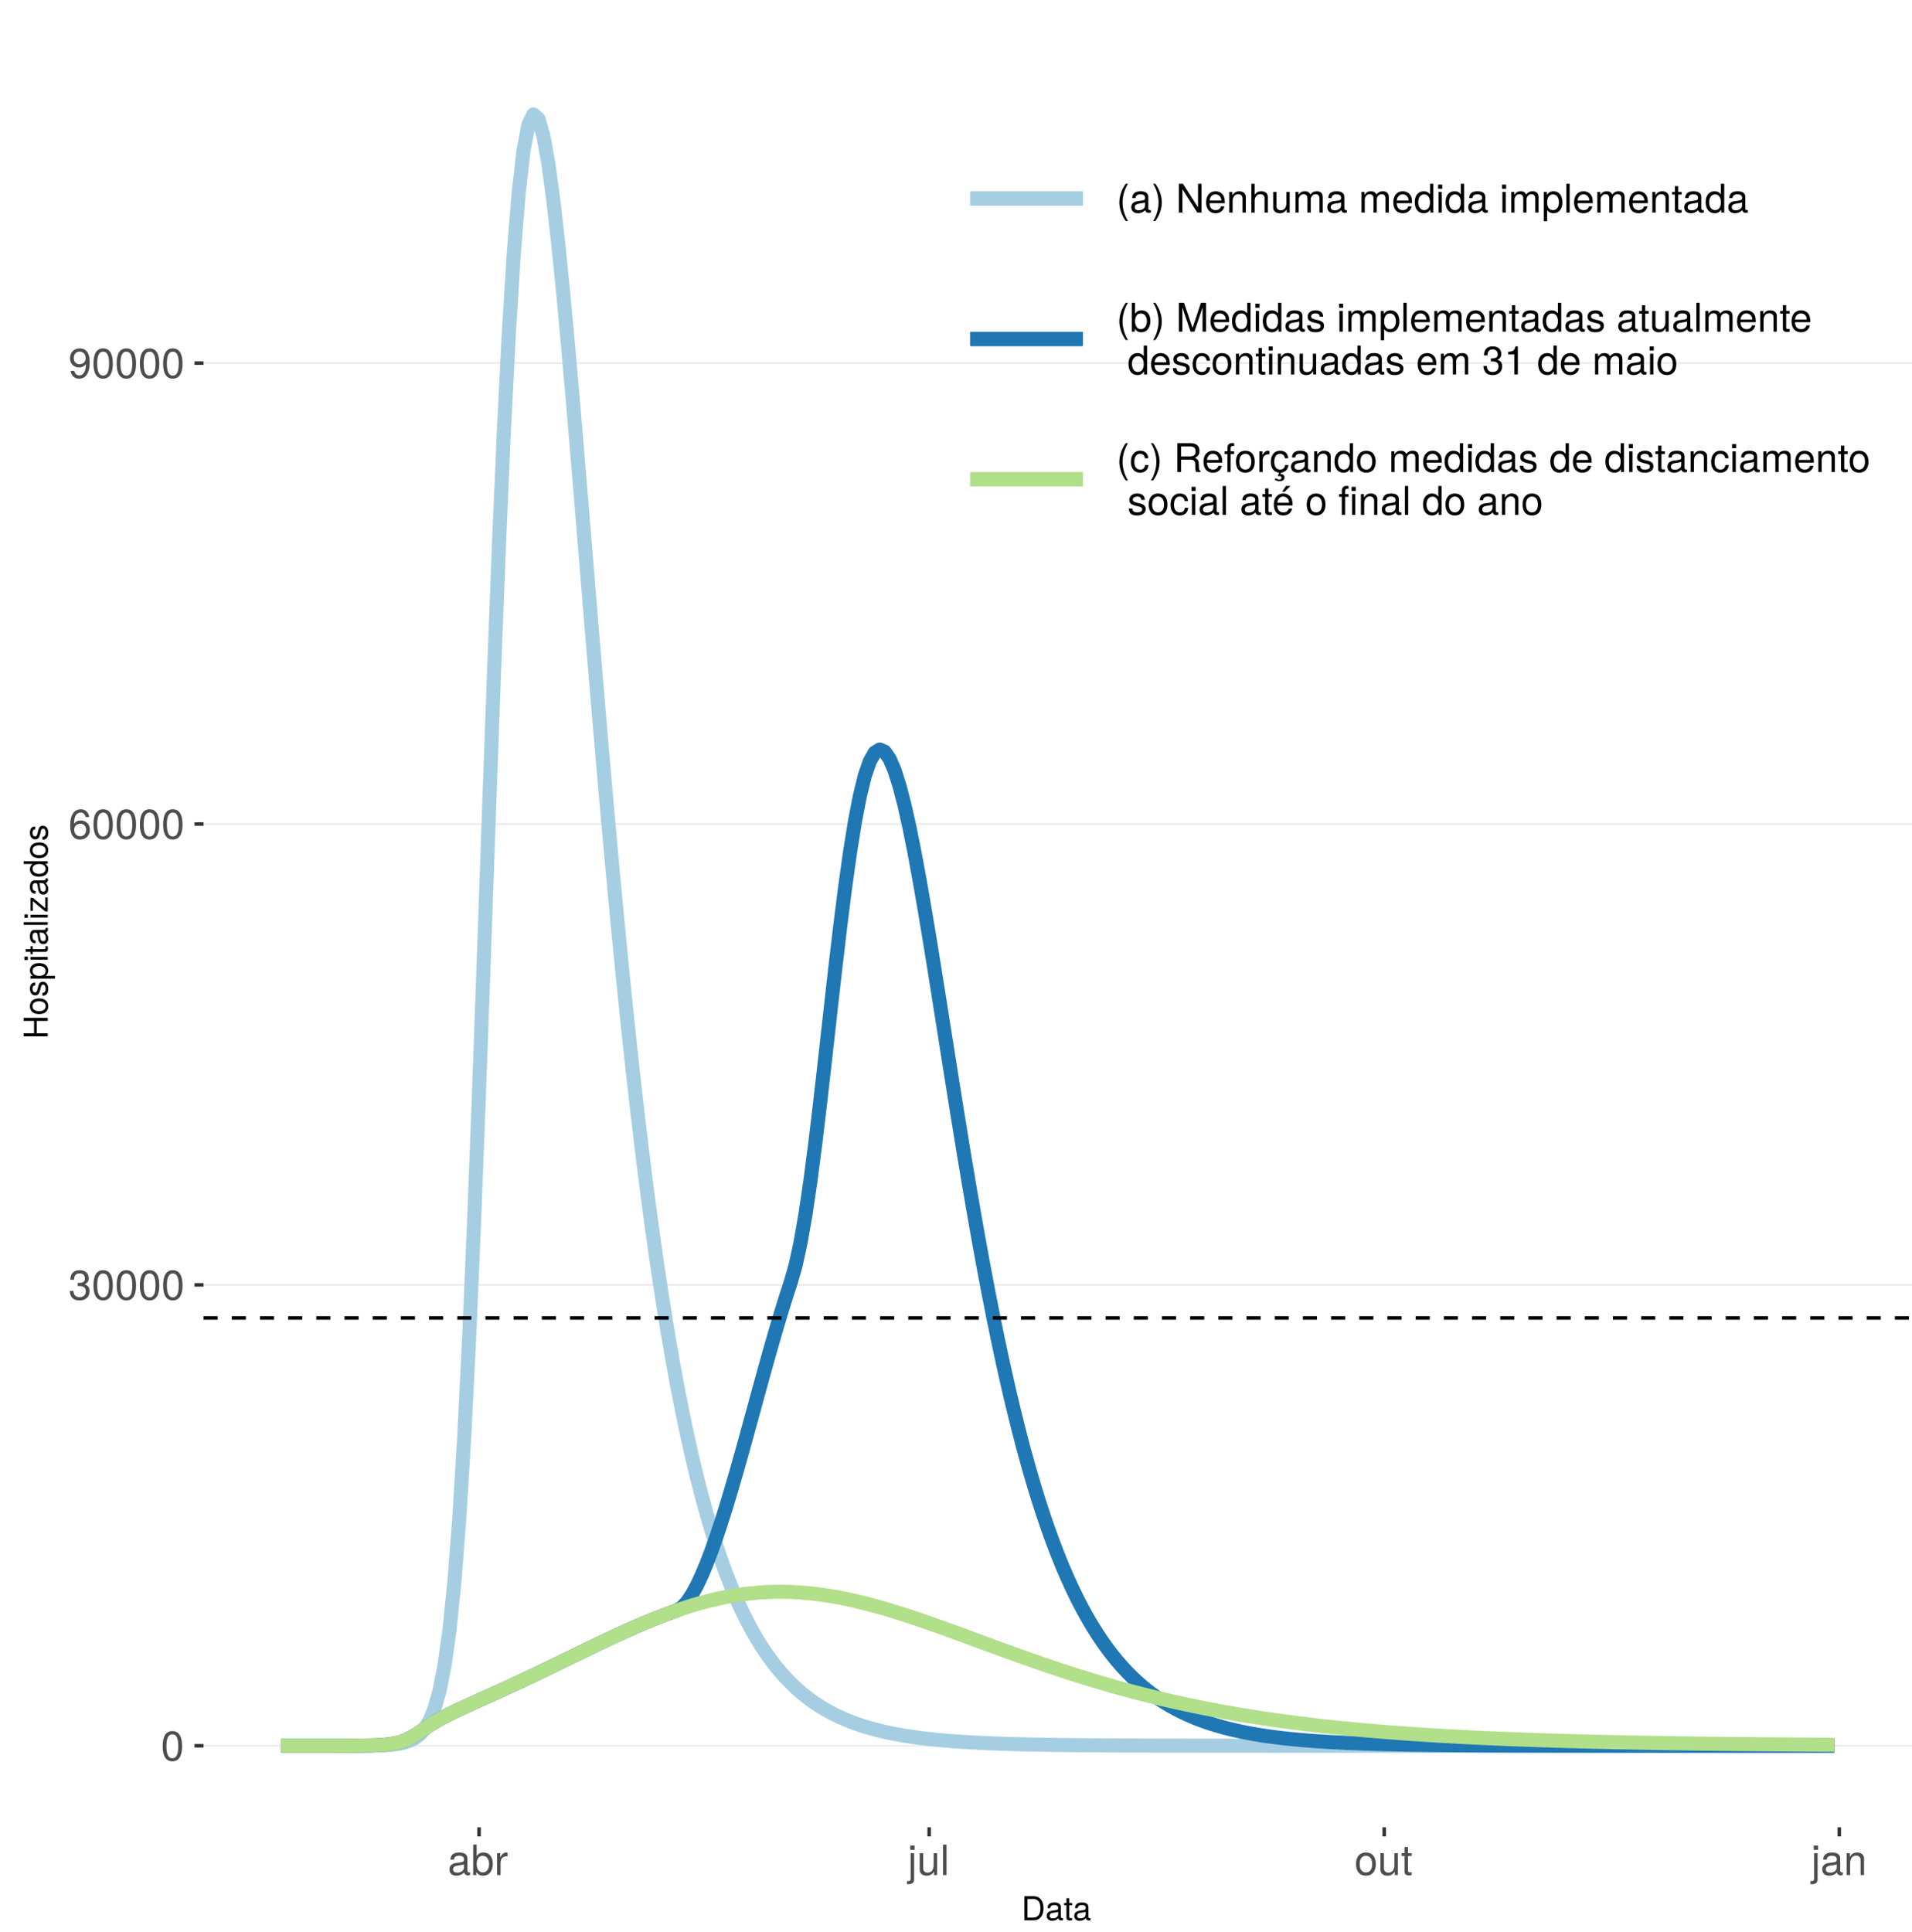 <?xml version="1.0" encoding="UTF-8"?>
<svg xmlns="http://www.w3.org/2000/svg" xmlns:xlink="http://www.w3.org/1999/xlink" width="579pt" height="585pt" viewBox="0 0 579 585" version="1.1">
<defs>
<g>
<symbol overflow="visible" id="glyph0-0">
<path style="stroke:none;" d=""/>
</symbol>
<symbol overflow="visible" id="glyph0-1">
<path style="stroke:none;" d="M 6.422 -4.312 C 6.422 -7.422 5.422 -8.969 3.484 -8.969 C 1.547 -8.969 0.547 -7.406 0.547 -4.391 C 0.547 -1.359 1.562 0.188 3.484 0.188 C 5.375 0.188 6.422 -1.359 6.422 -4.312 Z M 5.281 -4.422 C 5.281 -1.875 4.703 -0.734 3.453 -0.734 C 2.281 -0.734 1.688 -1.922 1.688 -4.375 C 1.688 -6.828 2.281 -7.984 3.484 -7.984 C 4.688 -7.984 5.281 -6.828 5.281 -4.422 Z M 5.281 -4.422 "/>
</symbol>
<symbol overflow="visible" id="glyph0-2">
<path style="stroke:none;" d="M 6.406 -2.609 C 6.406 -3.703 5.969 -4.328 4.891 -4.703 C 5.719 -5.031 6.141 -5.609 6.141 -6.5 C 6.141 -8.047 5.109 -8.969 3.406 -8.969 C 1.594 -8.969 0.625 -7.984 0.594 -6.078 L 1.703 -6.078 C 1.734 -7.406 2.281 -8 3.422 -8 C 4.406 -8 5 -7.422 5 -6.469 C 5 -5.5 4.578 -5.109 2.797 -5.109 L 2.797 -4.172 L 3.406 -4.172 C 4.625 -4.172 5.266 -3.594 5.266 -2.594 C 5.266 -1.469 4.562 -0.797 3.406 -0.797 C 2.188 -0.797 1.594 -1.406 1.516 -2.703 L 0.406 -2.703 C 0.547 -0.703 1.531 0.188 3.359 0.188 C 5.219 0.188 6.406 -0.906 6.406 -2.609 Z M 6.406 -2.609 "/>
</symbol>
<symbol overflow="visible" id="glyph0-3">
<path style="stroke:none;" d="M 6.5 -2.781 C 6.5 -4.453 5.359 -5.578 3.75 -5.578 C 2.859 -5.578 2.172 -5.234 1.688 -4.578 C 1.703 -6.766 2.406 -7.984 3.688 -7.984 C 4.469 -7.984 5.016 -7.5 5.188 -6.625 L 6.297 -6.625 C 6.094 -8.094 5.125 -8.969 3.766 -8.969 C 1.672 -8.969 0.547 -7.219 0.547 -4.094 C 0.547 -1.297 1.5 0.188 3.562 0.188 C 5.266 0.188 6.5 -1.031 6.5 -2.781 Z M 5.359 -2.703 C 5.359 -1.562 4.594 -0.797 3.562 -0.797 C 2.531 -0.797 1.75 -1.609 1.75 -2.766 C 1.75 -3.875 2.5 -4.594 3.609 -4.594 C 4.688 -4.594 5.359 -3.891 5.359 -2.703 Z M 5.359 -2.703 "/>
</symbol>
<symbol overflow="visible" id="glyph0-4">
<path style="stroke:none;" d="M 6.438 -4.703 C 6.438 -7.5 5.469 -8.969 3.422 -8.969 C 1.703 -8.969 0.484 -7.766 0.484 -6 C 0.484 -4.328 1.625 -3.203 3.234 -3.203 C 4.094 -3.203 4.703 -3.5 5.297 -4.203 C 5.281 -2.016 4.562 -0.797 3.297 -0.797 C 2.5 -0.797 1.969 -1.297 1.781 -2.156 L 0.672 -2.156 C 0.891 -0.688 1.844 0.188 3.219 0.188 C 5.312 0.188 6.438 -1.594 6.438 -4.703 Z M 5.234 -6.031 C 5.234 -4.922 4.453 -4.188 3.359 -4.188 C 2.297 -4.188 1.625 -4.891 1.625 -6.094 C 1.625 -7.234 2.375 -8 3.406 -8 C 4.438 -8 5.234 -7.188 5.234 -6.031 Z M 5.234 -6.031 "/>
</symbol>
<symbol overflow="visible" id="glyph0-5">
<path style="stroke:none;" d="M 6.766 -0.031 L 6.766 -0.828 C 6.656 -0.797 6.609 -0.797 6.547 -0.797 C 6.172 -0.797 5.969 -0.984 5.969 -1.312 L 5.969 -5.016 C 5.969 -6.188 5.109 -6.828 3.484 -6.828 C 1.875 -6.828 0.891 -6.203 0.828 -4.672 L 1.891 -4.672 C 1.969 -5.484 2.453 -5.844 3.438 -5.844 C 4.391 -5.844 4.922 -5.5 4.922 -4.859 L 4.922 -4.578 C 4.922 -4.141 4.656 -3.953 3.828 -3.844 C 2.328 -3.656 2.094 -3.609 1.703 -3.438 C 0.922 -3.125 0.531 -2.531 0.531 -1.719 C 0.531 -0.516 1.359 0.188 2.703 0.188 C 3.562 0.188 4.375 -0.172 4.969 -0.781 C 5.078 -0.281 5.531 0.094 6.047 0.094 C 6.266 0.094 6.422 0.062 6.766 -0.031 Z M 4.922 -2.297 C 4.922 -1.344 3.969 -0.734 2.938 -0.734 C 2.109 -0.734 1.625 -1.031 1.625 -1.75 C 1.625 -2.438 2.094 -2.75 3.234 -2.906 C 4.344 -3.062 4.562 -3.109 4.922 -3.281 Z M 4.922 -2.297 "/>
</symbol>
<symbol overflow="visible" id="glyph0-6">
<path style="stroke:none;" d="M 6.625 -3.391 C 6.625 -5.547 5.531 -6.828 3.781 -6.828 C 2.875 -6.828 2.234 -6.484 1.734 -5.734 L 1.734 -9.219 L 0.688 -9.219 L 0.688 0 L 1.625 0 L 1.625 -0.953 C 2.141 -0.172 2.812 0.188 3.734 0.188 C 5.484 0.188 6.625 -1.234 6.625 -3.391 Z M 5.516 -3.328 C 5.516 -1.828 4.734 -0.797 3.578 -0.797 C 2.469 -0.797 1.734 -1.812 1.734 -3.312 C 1.734 -4.875 2.469 -5.891 3.578 -5.828 C 4.766 -5.828 5.516 -4.812 5.516 -3.328 Z M 5.516 -3.328 "/>
</symbol>
<symbol overflow="visible" id="glyph0-7">
<path style="stroke:none;" d="M 4.062 -5.703 L 4.062 -6.781 C 3.891 -6.812 3.797 -6.828 3.656 -6.828 C 2.969 -6.828 2.453 -6.422 1.844 -5.422 L 1.844 -6.625 L 0.891 -6.625 L 0.891 0 L 1.938 0 L 1.938 -3.438 C 1.938 -4.938 2.438 -5.688 4.062 -5.703 Z M 4.062 -5.703 "/>
</symbol>
<symbol overflow="visible" id="glyph0-8">
<path style="stroke:none;" d="M 1.938 1.375 L 1.938 -6.625 L 0.891 -6.625 L 0.891 0.969 C 0.891 1.594 0.672 1.875 0.031 1.828 L -0.234 1.828 L -0.234 2.719 C -0.094 2.75 -0.031 2.766 0.125 2.766 C 1.312 2.766 1.938 2.281 1.938 1.375 Z M 2.078 -7.625 L 2.078 -8.953 L 0.766 -8.953 L 0.766 -7.625 Z M 2.078 -7.625 "/>
</symbol>
<symbol overflow="visible" id="glyph0-9">
<path style="stroke:none;" d="M 6.094 0 L 6.094 -6.625 L 5.047 -6.625 L 5.047 -2.969 C 5.047 -1.625 4.344 -0.734 3.234 -0.734 C 2.406 -0.734 1.875 -1.234 1.875 -2.031 L 1.875 -6.625 L 0.828 -6.625 L 0.828 -1.625 C 0.828 -0.516 1.641 0.188 2.938 0.188 C 3.906 0.188 4.531 -0.156 5.156 -1.031 L 5.156 0 Z M 6.094 0 "/>
</symbol>
<symbol overflow="visible" id="glyph0-10">
<path style="stroke:none;" d="M 1.906 0 L 1.906 -9.219 L 0.859 -9.219 L 0.859 0 Z M 1.906 0 "/>
</symbol>
<symbol overflow="visible" id="glyph0-11">
<path style="stroke:none;" d="M 6.453 -3.266 C 6.453 -5.562 5.359 -6.828 3.438 -6.828 C 1.578 -6.828 0.453 -5.547 0.453 -3.312 C 0.453 -1.094 1.562 0.188 3.453 0.188 C 5.312 0.188 6.453 -1.094 6.453 -3.266 Z M 5.359 -3.281 C 5.359 -1.719 4.625 -0.781 3.453 -0.781 C 2.281 -0.781 1.562 -1.703 1.562 -3.312 C 1.562 -4.906 2.281 -5.844 3.453 -5.844 C 4.641 -5.844 5.359 -4.922 5.359 -3.281 Z M 5.359 -3.281 "/>
</symbol>
<symbol overflow="visible" id="glyph0-12">
<path style="stroke:none;" d="M 3.219 0 L 3.219 -0.891 C 3.078 -0.844 2.906 -0.828 2.703 -0.828 C 2.25 -0.828 2.125 -0.969 2.125 -1.438 L 2.125 -5.766 L 3.219 -5.766 L 3.219 -6.625 L 2.125 -6.625 L 2.125 -8.453 L 1.078 -8.453 L 1.078 -6.625 L 0.172 -6.625 L 0.172 -5.766 L 1.078 -5.766 L 1.078 -0.969 C 1.078 -0.297 1.531 0.094 2.359 0.094 C 2.609 0.094 2.859 0.062 3.219 0 Z M 3.219 0 "/>
</symbol>
<symbol overflow="visible" id="glyph0-13">
<path style="stroke:none;" d="M 6.156 0 L 6.156 -5.016 C 6.156 -6.109 5.344 -6.828 4.062 -6.828 C 3.078 -6.828 2.438 -6.438 1.859 -5.516 L 1.859 -6.625 L 0.891 -6.625 L 0.891 0 L 1.938 0 L 1.938 -3.656 C 1.938 -5.016 2.672 -5.891 3.75 -5.891 C 4.578 -5.891 5.109 -5.391 5.109 -4.594 L 5.109 0 Z M 6.156 0 "/>
</symbol>
<symbol overflow="visible" id="glyph1-0">
<path style="stroke:none;" d=""/>
</symbol>
<symbol overflow="visible" id="glyph1-1">
<path style="stroke:none;" d="M 6.672 -3.656 C 6.672 -5.906 5.547 -7.297 3.703 -7.297 L 0.891 -7.297 L 0.891 0 L 3.703 0 C 5.547 0 6.672 -1.375 6.672 -3.656 Z M 5.734 -3.641 C 5.734 -1.797 4.984 -0.812 3.547 -0.812 L 1.812 -0.812 L 1.812 -6.469 L 3.547 -6.469 C 4.984 -6.469 5.734 -5.5 5.734 -3.641 Z M 5.734 -3.641 "/>
</symbol>
<symbol overflow="visible" id="glyph1-2">
<path style="stroke:none;" d="M 5.344 -0.016 L 5.344 -0.656 C 5.266 -0.625 5.219 -0.625 5.172 -0.625 C 4.875 -0.625 4.719 -0.781 4.719 -1.047 L 4.719 -3.953 C 4.719 -4.891 4.047 -5.391 2.75 -5.391 C 1.484 -5.391 0.703 -4.906 0.656 -3.688 L 1.484 -3.688 C 1.562 -4.328 1.938 -4.625 2.719 -4.625 C 3.469 -4.625 3.891 -4.344 3.891 -3.844 L 3.891 -3.625 C 3.891 -3.266 3.688 -3.125 3.016 -3.047 C 1.844 -2.891 1.656 -2.844 1.344 -2.719 C 0.734 -2.469 0.422 -2 0.422 -1.359 C 0.422 -0.406 1.078 0.156 2.141 0.156 C 2.812 0.156 3.453 -0.125 3.922 -0.625 C 4.016 -0.219 4.375 0.062 4.781 0.062 C 4.953 0.062 5.078 0.047 5.344 -0.016 Z M 3.891 -1.812 C 3.891 -1.062 3.125 -0.578 2.312 -0.578 C 1.672 -0.578 1.297 -0.812 1.297 -1.375 C 1.297 -1.938 1.656 -2.172 2.547 -2.297 C 3.438 -2.422 3.609 -2.453 3.891 -2.594 Z M 3.891 -1.812 "/>
</symbol>
<symbol overflow="visible" id="glyph1-3">
<path style="stroke:none;" d="M 2.547 0 L 2.547 -0.703 C 2.438 -0.672 2.297 -0.656 2.141 -0.656 C 1.781 -0.656 1.688 -0.766 1.688 -1.125 L 1.688 -4.562 L 2.547 -4.562 L 2.547 -5.234 L 1.688 -5.234 L 1.688 -6.688 L 0.844 -6.688 L 0.844 -5.234 L 0.141 -5.234 L 0.141 -4.562 L 0.844 -4.562 L 0.844 -0.766 C 0.844 -0.234 1.203 0.062 1.859 0.062 C 2.062 0.062 2.266 0.047 2.547 0 Z M 2.547 0 "/>
</symbol>
<symbol overflow="visible" id="glyph2-0">
<path style="stroke:none;" d=""/>
</symbol>
<symbol overflow="visible" id="glyph2-1">
<path style="stroke:none;" d="M 0 -6.438 L -7.297 -6.438 L -7.297 -5.516 L -4.141 -5.516 L -4.141 -1.766 L -7.297 -1.766 L -7.297 -0.828 L 0 -0.828 L 0 -1.766 L -3.312 -1.766 L -3.312 -5.516 L 0 -5.516 Z M 0 -6.438 "/>
</symbol>
<symbol overflow="visible" id="glyph2-2">
<path style="stroke:none;" d="M -2.578 -5.094 C -4.391 -5.094 -5.391 -4.234 -5.391 -2.719 C -5.391 -1.25 -4.375 -0.359 -2.625 -0.359 C -0.859 -0.359 0.156 -1.234 0.156 -2.734 C 0.156 -4.203 -0.859 -5.094 -2.578 -5.094 Z M -2.594 -4.234 C -1.359 -4.234 -0.625 -3.656 -0.625 -2.734 C -0.625 -1.797 -1.344 -1.234 -2.625 -1.234 C -3.875 -1.234 -4.625 -1.797 -4.625 -2.734 C -4.625 -3.672 -3.891 -4.234 -2.594 -4.234 Z M -2.594 -4.234 "/>
</symbol>
<symbol overflow="visible" id="glyph2-3">
<path style="stroke:none;" d="M -1.469 -4.594 C -2.25 -4.594 -2.641 -4.156 -2.891 -3.109 L -3.078 -2.312 C -3.234 -1.625 -3.453 -1.344 -3.828 -1.344 C -4.312 -1.344 -4.625 -1.766 -4.625 -2.453 C -4.625 -3.125 -4.328 -3.484 -3.781 -3.5 L -3.781 -4.375 C -4.812 -4.375 -5.391 -3.688 -5.391 -2.484 C -5.391 -1.266 -4.766 -0.469 -3.797 -0.469 C -2.969 -0.469 -2.578 -0.891 -2.281 -2.125 L -2.094 -2.906 C -1.953 -3.484 -1.781 -3.719 -1.406 -3.719 C -0.906 -3.719 -0.625 -3.234 -0.625 -2.5 C -0.625 -1.75 -0.797 -1.328 -1.594 -1.219 L -1.594 -0.344 C -0.391 -0.375 0.156 -1.062 0.156 -2.438 C 0.156 -3.75 -0.453 -4.594 -1.469 -4.594 Z M -1.469 -4.594 "/>
</symbol>
<symbol overflow="visible" id="glyph2-4">
<path style="stroke:none;" d="M -2.562 -5.234 C -4.328 -5.234 -5.391 -4.375 -5.391 -2.984 C -5.391 -2.266 -5.062 -1.703 -4.453 -1.312 L -5.234 -1.312 L -5.234 -0.547 L 2.188 -0.547 L 2.188 -1.375 L -0.625 -1.375 C -0.094 -1.812 0.156 -2.312 0.156 -2.984 C 0.156 -4.344 -0.906 -5.234 -2.562 -5.234 Z M -2.594 -4.359 C -1.406 -4.359 -0.625 -3.75 -0.625 -2.844 C -0.625 -1.953 -1.344 -1.375 -2.578 -1.375 C -3.812 -1.375 -4.609 -1.953 -4.609 -2.844 C -4.609 -3.766 -3.844 -4.359 -2.594 -4.359 Z M -2.594 -4.359 "/>
</symbol>
<symbol overflow="visible" id="glyph2-5">
<path style="stroke:none;" d="M 0 -1.531 L -5.234 -1.531 L -5.234 -0.703 L 0 -0.703 Z M -6.031 -1.641 L -7.062 -1.641 L -7.062 -0.594 L -6.031 -0.594 Z M -6.031 -1.641 "/>
</symbol>
<symbol overflow="visible" id="glyph2-6">
<path style="stroke:none;" d="M 0 -2.547 L -0.703 -2.547 C -0.672 -2.438 -0.656 -2.297 -0.656 -2.141 C -0.656 -1.781 -0.766 -1.688 -1.125 -1.688 L -4.562 -1.688 L -4.562 -2.547 L -5.234 -2.547 L -5.234 -1.688 L -6.688 -1.688 L -6.688 -0.844 L -5.234 -0.844 L -5.234 -0.141 L -4.562 -0.141 L -4.562 -0.844 L -0.766 -0.844 C -0.234 -0.844 0.062 -1.203 0.062 -1.859 C 0.062 -2.062 0.047 -2.266 0 -2.547 Z M 0 -2.547 "/>
</symbol>
<symbol overflow="visible" id="glyph2-7">
<path style="stroke:none;" d="M -0.016 -5.344 L -0.656 -5.344 C -0.625 -5.266 -0.625 -5.219 -0.625 -5.172 C -0.625 -4.875 -0.781 -4.719 -1.047 -4.719 L -3.953 -4.719 C -4.891 -4.719 -5.391 -4.047 -5.391 -2.75 C -5.391 -1.484 -4.906 -0.703 -3.688 -0.656 L -3.688 -1.484 C -4.328 -1.562 -4.625 -1.938 -4.625 -2.719 C -4.625 -3.469 -4.344 -3.891 -3.844 -3.891 L -3.625 -3.891 C -3.266 -3.891 -3.125 -3.688 -3.047 -3.016 C -2.891 -1.844 -2.844 -1.656 -2.719 -1.344 C -2.469 -0.734 -2 -0.422 -1.359 -0.422 C -0.406 -0.422 0.156 -1.078 0.156 -2.141 C 0.156 -2.812 -0.125 -3.453 -0.625 -3.922 C -0.219 -4.016 0.062 -4.375 0.062 -4.781 C 0.062 -4.953 0.047 -5.078 -0.016 -5.344 Z M -1.812 -3.891 C -1.062 -3.891 -0.578 -3.125 -0.578 -2.312 C -0.578 -1.672 -0.812 -1.297 -1.375 -1.297 C -1.938 -1.297 -2.172 -1.656 -2.297 -2.547 C -2.422 -3.438 -2.453 -3.609 -2.594 -3.891 Z M -1.812 -3.891 "/>
</symbol>
<symbol overflow="visible" id="glyph2-8">
<path style="stroke:none;" d="M 0 -1.516 L -7.297 -1.516 L -7.297 -0.688 L 0 -0.688 Z M 0 -1.516 "/>
</symbol>
<symbol overflow="visible" id="glyph2-9">
<path style="stroke:none;" d="M 0 -4.562 L -0.734 -4.562 L -0.734 -1.312 L -4.5 -4.438 L -5.234 -4.438 L -5.234 -0.516 L -4.516 -0.516 L -4.516 -3.438 L -0.75 -0.312 L 0 -0.312 Z M 0 -4.562 "/>
</symbol>
<symbol overflow="visible" id="glyph2-10">
<path style="stroke:none;" d="M 0 -4.953 L -7.297 -4.953 L -7.297 -4.125 L -4.578 -4.125 C -5.109 -3.766 -5.391 -3.203 -5.391 -2.516 C -5.391 -1.156 -4.344 -0.266 -2.672 -0.266 C -0.906 -0.266 0.156 -1.125 0.156 -2.547 C 0.156 -3.266 -0.125 -3.766 -0.766 -4.203 L 0 -4.203 Z M -2.594 -4.125 C -1.391 -4.125 -0.625 -3.547 -0.625 -2.656 C -0.625 -1.734 -1.406 -1.125 -2.625 -1.125 C -3.844 -1.125 -4.609 -1.734 -4.609 -2.656 C -4.609 -3.547 -3.812 -4.125 -2.594 -4.125 Z M -2.594 -4.125 "/>
</symbol>
<symbol overflow="visible" id="glyph3-0">
<path style="stroke:none;" d=""/>
</symbol>
<symbol overflow="visible" id="glyph3-1">
<path style="stroke:none;" d="M 3.484 2.547 C 2.438 0.828 1.844 -1.188 1.844 -3.109 C 1.844 -5.016 2.438 -7.047 3.484 -8.75 L 2.828 -8.75 C 1.625 -7.172 0.875 -4.984 0.875 -3.109 C 0.875 -1.219 1.625 0.969 2.828 2.547 Z M 3.484 2.547 "/>
</symbol>
<symbol overflow="visible" id="glyph3-2">
<path style="stroke:none;" d="M 6.422 -0.031 L 6.422 -0.781 C 6.312 -0.75 6.266 -0.75 6.203 -0.75 C 5.859 -0.75 5.656 -0.938 5.656 -1.25 L 5.656 -4.75 C 5.656 -5.875 4.844 -6.469 3.297 -6.469 C 1.781 -6.469 0.844 -5.875 0.781 -4.422 L 1.781 -4.422 C 1.875 -5.203 2.328 -5.547 3.266 -5.547 C 4.156 -5.547 4.672 -5.203 4.672 -4.609 L 4.672 -4.344 C 4.672 -3.922 4.422 -3.75 3.625 -3.641 C 2.203 -3.469 1.984 -3.422 1.609 -3.266 C 0.875 -2.969 0.5 -2.406 0.5 -1.625 C 0.5 -0.484 1.297 0.188 2.562 0.188 C 3.375 0.188 4.156 -0.156 4.703 -0.75 C 4.812 -0.266 5.25 0.078 5.734 0.078 C 5.938 0.078 6.094 0.062 6.422 -0.031 Z M 4.672 -2.172 C 4.672 -1.266 3.75 -0.703 2.781 -0.703 C 2 -0.703 1.547 -0.969 1.547 -1.656 C 1.547 -2.312 1.984 -2.609 3.062 -2.766 C 4.109 -2.906 4.328 -2.953 4.672 -3.109 Z M 4.672 -2.172 "/>
</symbol>
<symbol overflow="visible" id="glyph3-3">
<path style="stroke:none;" d="M 3.078 -3.094 C 3.078 -4.984 2.312 -7.172 1.109 -8.75 L 0.453 -8.75 C 1.516 -7.031 2.094 -5.016 2.094 -3.094 C 2.094 -1.188 1.516 0.844 0.453 2.547 L 1.109 2.547 C 2.312 0.969 3.078 -1.219 3.078 -3.094 Z M 3.078 -3.094 "/>
</symbol>
<symbol overflow="visible" id="glyph3-4">
<path style="stroke:none;" d=""/>
</symbol>
<symbol overflow="visible" id="glyph3-5">
<path style="stroke:none;" d="M 7.75 0 L 7.75 -8.75 L 6.703 -8.75 L 6.703 -1.594 L 2.125 -8.75 L 0.906 -8.75 L 0.906 0 L 1.969 0 L 1.969 -7.094 L 6.484 0 Z M 7.75 0 "/>
</symbol>
<symbol overflow="visible" id="glyph3-6">
<path style="stroke:none;" d="M 6.156 -2.859 C 6.156 -3.766 6.078 -4.344 5.906 -4.812 C 5.5 -5.844 4.531 -6.469 3.359 -6.469 C 1.609 -6.469 0.484 -5.172 0.484 -3.109 C 0.484 -1.047 1.578 0.188 3.344 0.188 C 4.781 0.188 5.766 -0.641 6.031 -1.906 L 5.016 -1.906 C 4.734 -1.078 4.172 -0.75 3.375 -0.75 C 2.328 -0.75 1.547 -1.422 1.531 -2.859 Z M 5.094 -3.75 C 5.094 -3.75 5.094 -3.703 5.078 -3.672 L 1.547 -3.672 C 1.625 -4.781 2.344 -5.547 3.344 -5.547 C 4.328 -5.547 5.094 -4.734 5.094 -3.75 Z M 5.094 -3.75 "/>
</symbol>
<symbol overflow="visible" id="glyph3-7">
<path style="stroke:none;" d="M 5.844 0 L 5.844 -4.75 C 5.844 -5.797 5.062 -6.469 3.859 -6.469 C 2.922 -6.469 2.312 -6.109 1.766 -5.234 L 1.766 -6.281 L 0.844 -6.281 L 0.844 0 L 1.844 0 L 1.844 -3.469 C 1.844 -4.75 2.531 -5.594 3.547 -5.594 C 4.344 -5.594 4.844 -5.109 4.844 -4.359 L 4.844 0 Z M 5.844 0 "/>
</symbol>
<symbol overflow="visible" id="glyph3-8">
<path style="stroke:none;" d="M 5.828 0 L 5.828 -4.75 C 5.828 -5.812 5.078 -6.469 3.859 -6.469 C 2.969 -6.469 2.422 -6.188 1.844 -5.422 L 1.844 -8.75 L 0.844 -8.75 L 0.844 0 L 1.844 0 L 1.844 -3.469 C 1.844 -4.75 2.516 -5.594 3.547 -5.594 C 4.25 -5.594 4.844 -5.188 4.844 -4.359 L 4.844 0 Z M 5.828 0 "/>
</symbol>
<symbol overflow="visible" id="glyph3-9">
<path style="stroke:none;" d="M 5.781 0 L 5.781 -6.281 L 4.781 -6.281 L 4.781 -2.812 C 4.781 -1.531 4.109 -0.703 3.078 -0.703 C 2.281 -0.703 1.781 -1.172 1.781 -1.938 L 1.781 -6.281 L 0.781 -6.281 L 0.781 -1.531 C 0.781 -0.484 1.562 0.188 2.781 0.188 C 3.703 0.188 4.297 -0.141 4.891 -0.969 L 4.891 0 Z M 5.781 0 "/>
</symbol>
<symbol overflow="visible" id="glyph3-10">
<path style="stroke:none;" d="M 9.125 0 L 9.125 -4.719 C 9.125 -5.844 8.5 -6.469 7.312 -6.469 C 6.484 -6.469 5.969 -6.219 5.391 -5.516 C 5.016 -6.188 4.516 -6.469 3.703 -6.469 C 2.859 -6.469 2.297 -6.156 1.766 -5.406 L 1.766 -6.281 L 0.859 -6.281 L 0.859 0 L 1.844 0 L 1.844 -3.953 C 1.844 -4.859 2.516 -5.594 3.328 -5.594 C 4.062 -5.594 4.484 -5.141 4.484 -4.328 L 4.484 0 L 5.484 0 L 5.484 -3.953 C 5.484 -4.859 6.156 -5.594 6.969 -5.594 C 7.703 -5.594 8.125 -5.125 8.125 -4.328 L 8.125 0 Z M 9.125 0 "/>
</symbol>
<symbol overflow="visible" id="glyph3-11">
<path style="stroke:none;" d="M 5.938 0 L 5.938 -8.75 L 4.938 -8.75 L 4.938 -5.5 C 4.531 -6.125 3.859 -6.469 3.016 -6.469 C 1.375 -6.469 0.312 -5.203 0.312 -3.203 C 0.312 -1.078 1.359 0.188 3.047 0.188 C 3.906 0.188 4.516 -0.141 5.047 -0.922 L 5.047 0 Z M 4.938 -3.125 C 4.938 -1.672 4.25 -0.75 3.188 -0.75 C 2.094 -0.75 1.359 -1.688 1.359 -3.141 C 1.359 -4.609 2.094 -5.531 3.188 -5.531 C 4.266 -5.531 4.938 -4.578 4.938 -3.125 Z M 4.938 -3.125 "/>
</symbol>
<symbol overflow="visible" id="glyph3-12">
<path style="stroke:none;" d="M 1.844 0 L 1.844 -6.281 L 0.844 -6.281 L 0.844 0 Z M 1.969 -7.234 L 1.969 -8.484 L 0.719 -8.484 L 0.719 -7.234 Z M 1.969 -7.234 "/>
</symbol>
<symbol overflow="visible" id="glyph3-13">
<path style="stroke:none;" d="M 6.281 -3.078 C 6.281 -5.203 5.25 -6.469 3.578 -6.469 C 2.719 -6.469 2.047 -6.078 1.578 -5.344 L 1.578 -6.281 L 0.656 -6.281 L 0.656 2.609 L 1.656 2.609 L 1.656 -0.75 C 2.188 -0.109 2.766 0.188 3.594 0.188 C 5.203 0.188 6.281 -1.078 6.281 -3.078 Z M 5.234 -3.109 C 5.234 -1.688 4.5 -0.75 3.406 -0.75 C 2.359 -0.75 1.656 -1.625 1.656 -3.094 C 1.656 -4.578 2.359 -5.531 3.406 -5.531 C 4.516 -5.531 5.234 -4.609 5.234 -3.109 Z M 5.234 -3.109 "/>
</symbol>
<symbol overflow="visible" id="glyph3-14">
<path style="stroke:none;" d="M 1.812 0 L 1.812 -8.75 L 0.812 -8.75 L 0.812 0 Z M 1.812 0 "/>
</symbol>
<symbol overflow="visible" id="glyph3-15">
<path style="stroke:none;" d="M 3.047 0 L 3.047 -0.844 C 2.922 -0.797 2.766 -0.797 2.562 -0.797 C 2.141 -0.797 2.016 -0.906 2.016 -1.359 L 2.016 -5.469 L 3.047 -5.469 L 3.047 -6.281 L 2.016 -6.281 L 2.016 -8.016 L 1.016 -8.016 L 1.016 -6.281 L 0.172 -6.281 L 0.172 -5.469 L 1.016 -5.469 L 1.016 -0.906 C 1.016 -0.281 1.453 0.078 2.234 0.078 C 2.469 0.078 2.719 0.062 3.047 0 Z M 3.047 0 "/>
</symbol>
<symbol overflow="visible" id="glyph3-16">
<path style="stroke:none;" d="M 6.281 -3.219 C 6.281 -5.25 5.25 -6.469 3.594 -6.469 C 2.719 -6.469 2.109 -6.141 1.641 -5.438 L 1.641 -8.75 L 0.641 -8.75 L 0.641 0 L 1.547 0 L 1.547 -0.906 C 2.031 -0.172 2.656 0.188 3.547 0.188 C 5.203 0.188 6.281 -1.172 6.281 -3.219 Z M 5.234 -3.156 C 5.234 -1.734 4.484 -0.75 3.391 -0.75 C 2.344 -0.75 1.641 -1.719 1.641 -3.141 C 1.641 -4.625 2.344 -5.578 3.391 -5.531 C 4.516 -5.531 5.234 -4.562 5.234 -3.156 Z M 5.234 -3.156 "/>
</symbol>
<symbol overflow="visible" id="glyph3-17">
<path style="stroke:none;" d="M 9.125 0 L 9.125 -8.75 L 7.578 -8.75 L 5.047 -1.125 L 2.453 -8.75 L 0.906 -8.75 L 0.906 0 L 1.953 0 L 1.953 -7.328 L 4.438 0 L 5.609 0 L 8.078 -7.328 L 8.078 0 Z M 9.125 0 "/>
</symbol>
<symbol overflow="visible" id="glyph3-18">
<path style="stroke:none;" d="M 5.516 -1.766 C 5.516 -2.703 4.984 -3.172 3.734 -3.469 L 2.766 -3.703 C 1.953 -3.891 1.609 -4.156 1.609 -4.594 C 1.609 -5.172 2.125 -5.547 2.938 -5.547 C 3.75 -5.547 4.172 -5.203 4.203 -4.531 L 5.25 -4.531 C 5.25 -5.766 4.422 -6.469 2.969 -6.469 C 1.516 -6.469 0.562 -5.719 0.562 -4.547 C 0.562 -3.562 1.062 -3.094 2.562 -2.734 L 3.484 -2.516 C 4.188 -2.344 4.469 -2.141 4.469 -1.688 C 4.469 -1.094 3.875 -0.75 3 -0.75 C 2.094 -0.75 1.594 -0.953 1.469 -1.922 L 0.406 -1.922 C 0.453 -0.469 1.266 0.188 2.922 0.188 C 4.5 0.188 5.516 -0.547 5.516 -1.766 Z M 5.516 -1.766 "/>
</symbol>
<symbol overflow="visible" id="glyph3-19">
<path style="stroke:none;" d="M 5.719 -2.156 L 4.719 -2.156 C 4.547 -1.156 4.031 -0.75 3.188 -0.75 C 2.078 -0.75 1.422 -1.594 1.422 -3.078 C 1.422 -4.656 2.062 -5.547 3.156 -5.547 C 4 -5.547 4.531 -5.047 4.641 -4.172 L 5.656 -4.172 C 5.531 -5.719 4.578 -6.469 3.172 -6.469 C 1.469 -6.469 0.375 -5.172 0.375 -3.078 C 0.375 -1.062 1.453 0.188 3.156 0.188 C 4.656 0.188 5.609 -0.719 5.719 -2.156 Z M 5.719 -2.156 "/>
</symbol>
<symbol overflow="visible" id="glyph3-20">
<path style="stroke:none;" d="M 6.125 -3.094 C 6.125 -5.266 5.078 -6.469 3.266 -6.469 C 1.5 -6.469 0.438 -5.25 0.438 -3.141 C 0.438 -1.031 1.484 0.188 3.281 0.188 C 5.047 0.188 6.125 -1.031 6.125 -3.094 Z M 5.078 -3.109 C 5.078 -1.625 4.375 -0.75 3.281 -0.75 C 2.156 -0.75 1.469 -1.625 1.469 -3.141 C 1.469 -4.656 2.156 -5.547 3.281 -5.547 C 4.406 -5.547 5.078 -4.672 5.078 -3.109 Z M 5.078 -3.109 "/>
</symbol>
<symbol overflow="visible" id="glyph3-21">
<path style="stroke:none;" d="M 6.078 -2.469 C 6.078 -3.5 5.656 -4.109 4.625 -4.453 C 5.422 -4.766 5.812 -5.312 5.812 -6.172 C 5.812 -7.625 4.844 -8.516 3.234 -8.516 C 1.516 -8.516 0.594 -7.578 0.562 -5.766 L 1.625 -5.766 C 1.641 -7.016 2.156 -7.578 3.234 -7.578 C 4.172 -7.578 4.734 -7.031 4.734 -6.125 C 4.734 -5.219 4.344 -4.844 2.656 -4.844 L 2.656 -3.953 L 3.234 -3.953 C 4.391 -3.953 4.984 -3.406 4.984 -2.453 C 4.984 -1.391 4.328 -0.75 3.234 -0.75 C 2.078 -0.75 1.516 -1.328 1.438 -2.562 L 0.391 -2.562 C 0.516 -0.672 1.453 0.188 3.188 0.188 C 4.938 0.188 6.078 -0.859 6.078 -2.469 Z M 6.078 -2.469 "/>
</symbol>
<symbol overflow="visible" id="glyph3-22">
<path style="stroke:none;" d="M 4.156 0 L 4.156 -8.516 L 3.469 -8.516 C 3.094 -7.203 2.859 -7.016 1.219 -6.812 L 1.219 -6.062 L 3.109 -6.062 L 3.109 0 Z M 4.156 0 "/>
</symbol>
<symbol overflow="visible" id="glyph3-23">
<path style="stroke:none;" d="M 8.141 0 L 8.141 -0.281 C 7.734 -0.562 7.625 -0.875 7.625 -2.047 C 7.594 -3.484 7.375 -3.906 6.438 -4.312 C 7.422 -4.797 7.812 -5.406 7.812 -6.406 C 7.812 -7.922 6.859 -8.75 5.141 -8.75 L 1.109 -8.75 L 1.109 0 L 2.234 0 L 2.234 -3.766 L 5.109 -3.766 C 6.094 -3.766 6.562 -3.281 6.547 -2.203 L 6.547 -1.422 C 6.531 -0.891 6.641 -0.359 6.797 0 Z M 6.641 -6.25 C 6.641 -5.219 6.125 -4.75 4.938 -4.75 L 2.234 -4.75 L 2.234 -7.766 L 4.938 -7.766 C 6.188 -7.766 6.641 -7.234 6.641 -6.25 Z M 6.641 -6.25 "/>
</symbol>
<symbol overflow="visible" id="glyph3-24">
<path style="stroke:none;" d="M 3.094 -5.469 L 3.094 -6.281 L 2.047 -6.281 L 2.047 -7.266 C 2.047 -7.688 2.297 -7.906 2.75 -7.906 C 2.828 -7.906 2.875 -7.906 3.094 -7.891 L 3.094 -8.719 C 2.875 -8.766 2.734 -8.781 2.531 -8.781 C 1.609 -8.781 1.062 -8.25 1.062 -7.359 L 1.062 -6.281 L 0.219 -6.281 L 0.219 -5.469 L 1.062 -5.469 L 1.062 0 L 2.047 0 L 2.047 -5.469 Z M 3.094 -5.469 "/>
</symbol>
<symbol overflow="visible" id="glyph3-25">
<path style="stroke:none;" d="M 3.859 -5.406 L 3.859 -6.438 C 3.688 -6.453 3.594 -6.469 3.469 -6.469 C 2.812 -6.469 2.328 -6.078 1.75 -5.141 L 1.75 -6.281 L 0.844 -6.281 L 0.844 0 L 1.844 0 L 1.844 -3.266 C 1.844 -4.688 2.297 -5.391 3.859 -5.406 Z M 3.859 -5.406 "/>
</symbol>
<symbol overflow="visible" id="glyph3-26">
<path style="stroke:none;" d="M 5.719 -2.156 L 4.719 -2.156 C 4.547 -1.156 4.031 -0.75 3.188 -0.75 C 2.078 -0.75 1.422 -1.594 1.422 -3.078 C 1.422 -4.656 2.062 -5.547 3.156 -5.547 C 4 -5.547 4.531 -5.047 4.641 -4.172 L 5.656 -4.172 C 5.531 -5.719 4.578 -6.469 3.172 -6.469 C 1.469 -6.469 0.375 -5.172 0.375 -3.078 C 0.375 -1.156 1.344 0.047 2.906 0.172 L 2.5 1.109 L 2.703 1.25 C 2.859 1.219 2.922 1.203 3.078 1.203 C 3.422 1.203 3.625 1.453 3.625 1.734 C 3.625 2.047 3.344 2.266 2.969 2.266 C 2.656 2.266 2.453 2.203 1.906 1.922 L 1.797 1.875 L 1.547 2.359 C 2.297 2.672 2.578 2.766 3.047 2.766 C 3.953 2.766 4.531 2.328 4.531 1.641 C 4.531 1.125 4.172 0.641 3.578 0.641 L 3.297 0.641 L 3.484 0.172 C 4.797 0.031 5.609 -0.828 5.719 -2.156 Z M 5.719 -2.156 "/>
</symbol>
<symbol overflow="visible" id="glyph3-27">
<path style="stroke:none;" d="M 6.156 -2.859 C 6.156 -3.766 6.078 -4.344 5.906 -4.812 C 5.5 -5.844 4.531 -6.469 3.359 -6.469 C 1.609 -6.469 0.484 -5.172 0.484 -3.109 C 0.484 -1.047 1.578 0.188 3.344 0.188 C 4.781 0.188 5.766 -0.641 6.031 -1.906 L 5.016 -1.906 C 4.734 -1.078 4.172 -0.75 3.375 -0.75 C 2.328 -0.75 1.547 -1.422 1.531 -2.859 Z M 5.094 -3.75 C 5.094 -3.75 5.094 -3.703 5.078 -3.672 L 1.547 -3.672 C 1.625 -4.781 2.344 -5.547 3.344 -5.547 C 4.328 -5.547 5.094 -4.734 5.094 -3.75 Z M 5.516 -8.75 L 4.156 -8.75 L 3 -6.969 L 3.719 -6.969 Z M 5.516 -8.75 "/>
</symbol>
<symbol overflow="visible" id="glyph3-28">
<path style="stroke:none;" d="M 3.094 -5.469 L 3.094 -6.281 L 2.047 -6.281 L 2.047 -7.266 C 2.047 -7.688 2.297 -7.906 2.75 -7.906 C 2.828 -7.906 2.875 -7.906 3.094 -7.891 L 3.094 -8.719 C 2.875 -8.766 2.734 -8.781 2.531 -8.781 C 1.609 -8.781 1.062 -8.25 1.062 -7.359 L 1.062 -6.281 L 0.219 -6.281 L 0.219 -5.469 L 1.062 -5.469 L 1.062 0 L 2.047 0 L 2.047 -5.469 Z M 5.141 0 L 5.141 -6.281 L 4.156 -6.281 L 4.156 0 Z M 5.281 -7.234 L 5.281 -8.484 L 4.031 -8.484 L 4.031 -7.234 Z M 5.281 -7.234 "/>
</symbol>
</g>
<clipPath id="clip1">
  <path d="M 61.645 9.961 L 579 9.961 L 579 553.328 L 61.645 553.328 Z M 61.645 9.961 "/>
</clipPath>
<clipPath id="clip2">
  <path d="M 61.645 528 L 579 528 L 579 529 L 61.645 529 Z M 61.645 528 "/>
</clipPath>
<clipPath id="clip3">
  <path d="M 61.645 388 L 579 388 L 579 390 L 61.645 390 Z M 61.645 388 "/>
</clipPath>
<clipPath id="clip4">
  <path d="M 61.645 249 L 579 249 L 579 250 L 61.645 250 Z M 61.645 249 "/>
</clipPath>
<clipPath id="clip5">
  <path d="M 61.645 109 L 579 109 L 579 111 L 61.645 111 Z M 61.645 109 "/>
</clipPath>
<clipPath id="clip6">
  <path d="M 61.645 398 L 579 398 L 579 400 L 61.645 400 Z M 61.645 398 "/>
</clipPath>
</defs>
<g id="surface9508">
<rect x="0" y="0" width="579" height="585" style="fill:rgb(100%,100%,100%);fill-opacity:1;stroke:none;"/>
<rect x="0" y="0" width="579" height="585" style="fill:rgb(100%,100%,100%);fill-opacity:1;stroke:none;"/>
<path style="fill:none;stroke-width:1.067;stroke-linecap:round;stroke-linejoin:round;stroke:rgb(100%,100%,100%);stroke-opacity:1;stroke-miterlimit:10;" d="M 0 585 L 579 585 L 579 0 L 0 0 Z M 0 585 "/>
<g clip-path="url(#clip1)" clip-rule="nonzero">
<path style=" stroke:none;fill-rule:nonzero;fill:rgb(100%,100%,100%);fill-opacity:1;" d="M 61.645 553.328 L 579 553.328 L 579 9.961 L 61.645 9.961 Z M 61.645 553.328 "/>
</g>
<g clip-path="url(#clip2)" clip-rule="nonzero">
<path style="fill:none;stroke-width:0.533;stroke-linecap:butt;stroke-linejoin:round;stroke:rgb(92.157%,92.157%,92.157%);stroke-opacity:1;stroke-miterlimit:10;" d="M 61.645 528.629 L 579 528.629 "/>
</g>
<g clip-path="url(#clip3)" clip-rule="nonzero">
<path style="fill:none;stroke-width:0.533;stroke-linecap:butt;stroke-linejoin:round;stroke:rgb(92.157%,92.157%,92.157%);stroke-opacity:1;stroke-miterlimit:10;" d="M 61.645 389.07 L 579 389.07 "/>
</g>
<g clip-path="url(#clip4)" clip-rule="nonzero">
<path style="fill:none;stroke-width:0.533;stroke-linecap:butt;stroke-linejoin:round;stroke:rgb(92.157%,92.157%,92.157%);stroke-opacity:1;stroke-miterlimit:10;" d="M 61.645 249.512 L 579 249.512 "/>
</g>
<g clip-path="url(#clip5)" clip-rule="nonzero">
<path style="fill:none;stroke-width:0.533;stroke-linecap:butt;stroke-linejoin:round;stroke:rgb(92.157%,92.157%,92.157%);stroke-opacity:1;stroke-miterlimit:10;" d="M 61.645 109.949 L 579 109.949 "/>
</g>
<path style="fill:none;stroke-width:4.268;stroke-linecap:butt;stroke-linejoin:round;stroke:rgb(65.098%,80.784%,89.02%);stroke-opacity:1;stroke-miterlimit:10;" d="M 85.16 528.629 L 100.141 528.629 L 101.637 528.625 L 103.137 528.625 L 104.633 528.621 L 106.133 528.617 L 107.629 528.613 L 109.125 528.602 L 110.625 528.59 L 112.121 528.57 L 113.621 528.539 L 115.117 528.492 L 116.617 528.426 L 118.113 528.324 L 119.613 528.172 L 121.109 527.941 L 122.605 527.598 L 124.105 527.086 L 125.602 526.324 L 127.102 525.184 L 128.598 523.496 L 130.098 521 L 131.594 517.34 L 133.094 512.031 L 134.59 504.43 L 136.086 493.766 L 137.586 479.172 L 139.082 459.824 L 140.582 435.109 L 142.078 404.898 L 143.578 369.637 L 145.074 330.344 L 146.574 288.531 L 148.07 245.992 L 149.57 204.543 L 151.066 165.828 L 152.562 131.145 L 154.062 101.406 L 155.559 77.133 L 157.059 58.508 L 158.555 45.441 L 160.055 37.633 L 161.551 34.66 L 163.051 36.008 L 164.547 41.129 L 166.043 49.473 L 167.543 60.496 L 169.039 73.699 L 170.539 88.621 L 172.035 104.848 L 173.535 122.016 L 175.031 139.801 L 176.531 157.934 L 178.027 176.18 L 179.523 194.348 L 181.023 212.281 L 182.52 229.852 L 184.02 246.953 L 185.516 263.512 L 187.016 279.469 L 188.512 294.777 L 190.012 309.414 L 191.508 323.367 L 193.008 336.625 L 194.504 349.191 L 196 361.082 L 197.5 372.305 L 198.996 382.879 L 200.496 392.828 L 201.992 402.176 L 203.492 410.945 L 204.988 419.164 L 206.488 426.859 L 207.984 434.055 L 209.48 440.777 L 210.98 447.055 L 212.477 452.91 L 213.977 458.371 L 215.473 463.457 L 216.973 468.195 L 218.469 472.602 L 219.969 476.699 L 221.465 480.512 L 222.961 484.051 L 224.461 487.344 L 225.957 490.398 L 227.457 493.234 L 228.953 495.863 L 230.453 498.305 L 231.949 500.57 L 233.449 502.668 L 234.945 504.613 L 236.441 506.414 L 237.941 508.086 L 239.438 509.633 L 240.938 511.066 L 242.434 512.391 L 243.934 513.621 L 245.43 514.758 L 246.93 515.809 L 248.426 516.781 L 249.926 517.684 L 251.422 518.516 L 252.918 519.285 L 254.418 520 L 255.914 520.66 L 257.414 521.27 L 258.91 521.832 L 260.41 522.352 L 261.906 522.832 L 263.406 523.277 L 264.902 523.688 L 266.398 524.07 L 267.898 524.418 L 269.395 524.742 L 270.895 525.043 L 272.391 525.32 L 273.891 525.574 L 275.387 525.812 L 276.887 526.027 L 278.383 526.23 L 279.879 526.414 L 281.379 526.586 L 282.875 526.746 L 284.375 526.891 L 285.871 527.027 L 287.371 527.152 L 288.867 527.266 L 290.367 527.371 L 291.863 527.469 L 293.363 527.559 L 294.859 527.645 L 296.355 527.719 L 297.855 527.789 L 299.352 527.855 L 300.852 527.918 L 302.348 527.973 L 303.848 528.023 L 305.344 528.07 L 306.844 528.113 L 308.34 528.156 L 309.836 528.191 L 311.336 528.227 L 312.832 528.258 L 314.332 528.289 L 315.828 528.312 L 317.328 528.34 L 318.824 528.363 L 320.324 528.383 L 323.316 528.422 L 324.816 528.438 L 326.312 528.453 L 327.812 528.465 L 329.309 528.48 L 330.809 528.492 L 332.305 528.5 L 333.805 528.512 L 335.301 528.52 L 336.797 528.531 L 338.297 528.539 L 339.793 528.547 L 341.293 528.551 L 342.789 528.559 L 344.289 528.562 L 345.785 528.57 L 347.285 528.574 L 348.781 528.578 L 350.281 528.582 L 353.273 528.59 L 354.773 528.594 L 356.27 528.598 L 357.77 528.598 L 359.266 528.602 L 360.766 528.602 L 362.262 528.605 L 363.762 528.609 L 366.754 528.609 L 368.254 528.613 L 371.25 528.613 L 372.746 528.617 L 375.742 528.617 L 377.242 528.621 L 383.23 528.621 L 384.73 528.625 L 398.211 528.625 L 399.707 528.629 L 555.484 528.629 "/>
<path style="fill:none;stroke-width:4.268;stroke-linecap:butt;stroke-linejoin:round;stroke:rgb(12.157%,47.059%,70.588%);stroke-opacity:1;stroke-miterlimit:10;" d="M 85.16 528.629 L 98.641 528.629 L 100.141 528.625 L 101.637 528.625 L 103.137 528.621 L 104.633 528.617 L 106.133 528.609 L 107.629 528.602 L 109.125 528.586 L 110.625 528.562 L 112.121 528.531 L 113.621 528.484 L 115.117 528.41 L 116.617 528.301 L 118.113 528.137 L 119.613 527.891 L 121.109 527.523 L 122.605 527.008 L 124.105 526.297 L 125.602 525.426 L 127.102 524.48 L 128.598 523.449 L 130.098 522.422 L 131.594 521.488 L 133.094 520.633 L 134.59 519.824 L 136.086 519.059 L 137.586 518.324 L 139.082 517.609 L 140.582 516.914 L 142.078 516.227 L 143.578 515.547 L 145.074 514.871 L 146.574 514.195 L 148.07 513.523 L 149.57 512.844 L 151.066 512.168 L 152.562 511.484 L 154.062 510.797 L 155.559 510.105 L 157.059 509.406 L 158.555 508.707 L 160.055 508 L 161.551 507.289 L 163.051 506.574 L 164.547 505.855 L 166.043 505.133 L 167.543 504.41 L 169.039 503.684 L 170.539 502.953 L 172.035 502.223 L 173.535 501.492 L 175.031 500.766 L 176.531 500.035 L 178.027 499.309 L 179.523 498.586 L 181.023 497.867 L 182.52 497.152 L 184.02 496.445 L 185.516 495.742 L 187.016 495.047 L 188.512 494.359 L 190.012 493.684 L 191.508 493.02 L 193.008 492.363 L 194.504 491.719 L 196 491.09 L 197.5 490.477 L 198.996 489.879 L 200.496 489.293 L 201.992 488.727 L 203.492 488.18 L 204.988 487.652 L 206.488 486.742 L 207.984 485.141 L 209.48 482.938 L 210.98 480.215 L 212.477 477.039 L 213.977 473.461 L 215.473 469.531 L 216.973 465.285 L 218.469 460.762 L 219.969 455.992 L 221.465 451.012 L 222.961 445.855 L 224.461 440.559 L 225.957 435.16 L 227.457 429.695 L 228.953 424.215 L 230.453 418.746 L 231.949 413.336 L 233.449 408.016 L 234.945 402.824 L 236.441 397.789 L 237.941 392.945 L 239.438 388.34 L 240.938 383.117 L 242.434 376.219 L 243.934 367.621 L 245.43 357.473 L 246.93 345.898 L 248.426 333.309 L 249.926 320.109 L 251.422 306.684 L 252.918 293.41 L 254.418 280.656 L 255.914 268.766 L 257.414 258.035 L 258.91 248.703 L 260.41 240.941 L 261.906 234.863 L 263.406 230.516 L 264.902 227.898 L 266.398 226.965 L 267.898 227.629 L 269.395 229.777 L 270.895 233.277 L 272.391 237.992 L 273.891 243.77 L 275.387 250.461 L 276.887 257.922 L 278.383 266.016 L 279.879 274.605 L 281.379 283.578 L 282.875 292.82 L 284.375 302.234 L 285.871 311.734 L 287.371 321.242 L 288.867 330.691 L 290.367 340.027 L 291.863 349.199 L 293.363 358.172 L 294.859 366.91 L 296.355 375.387 L 297.855 383.586 L 299.352 391.492 L 300.852 399.094 L 302.348 406.387 L 303.848 413.367 L 305.344 420.035 L 306.844 426.395 L 308.34 432.449 L 309.836 438.207 L 311.336 443.668 L 312.832 448.848 L 314.332 453.754 L 315.828 458.395 L 317.328 462.777 L 318.824 466.918 L 320.324 470.824 L 321.82 474.504 L 323.316 477.969 L 324.816 481.23 L 326.312 484.297 L 327.812 487.18 L 329.309 489.887 L 330.809 492.43 L 332.305 494.812 L 333.805 497.051 L 335.301 499.145 L 336.797 501.109 L 338.297 502.949 L 339.793 504.672 L 341.293 506.281 L 342.789 507.789 L 344.289 509.199 L 345.785 510.52 L 347.285 511.75 L 348.781 512.902 L 350.281 513.977 L 351.777 514.98 L 353.273 515.918 L 354.773 516.793 L 356.27 517.609 L 357.77 518.371 L 359.266 519.082 L 360.766 519.742 L 362.262 520.359 L 363.762 520.938 L 365.258 521.473 L 366.754 521.973 L 368.254 522.438 L 369.75 522.871 L 371.25 523.277 L 372.746 523.652 L 374.246 524.004 L 375.742 524.328 L 377.242 524.633 L 378.738 524.914 L 380.234 525.18 L 381.734 525.422 L 383.23 525.652 L 384.73 525.863 L 386.227 526.059 L 387.727 526.242 L 389.223 526.414 L 390.723 526.57 L 392.219 526.719 L 393.719 526.855 L 395.215 526.98 L 396.711 527.102 L 398.211 527.211 L 399.707 527.312 L 401.207 527.406 L 402.703 527.496 L 404.203 527.578 L 405.699 527.652 L 407.199 527.723 L 408.695 527.789 L 410.191 527.848 L 411.691 527.906 L 413.188 527.957 L 414.688 528.008 L 416.184 528.051 L 417.684 528.094 L 419.18 528.133 L 420.68 528.168 L 422.176 528.203 L 423.672 528.234 L 425.172 528.262 L 426.668 528.289 L 428.168 528.312 L 429.664 528.336 L 431.164 528.359 L 432.66 528.379 L 434.16 528.398 L 437.152 528.43 L 438.652 528.445 L 440.148 528.457 L 441.648 528.469 L 443.145 528.48 L 444.645 528.492 L 446.141 528.504 L 447.641 528.512 L 449.137 528.52 L 450.637 528.527 L 453.629 528.543 L 455.129 528.551 L 456.625 528.555 L 458.125 528.562 L 459.621 528.566 L 461.121 528.57 L 462.617 528.574 L 464.117 528.578 L 467.109 528.586 L 468.609 528.59 L 470.105 528.594 L 471.605 528.594 L 473.102 528.598 L 474.602 528.602 L 476.098 528.602 L 477.598 528.605 L 479.094 528.605 L 480.59 528.609 L 482.09 528.609 L 483.586 528.613 L 486.582 528.613 L 488.082 528.617 L 492.574 528.617 L 494.074 528.621 L 501.562 528.621 L 503.059 528.625 L 516.539 528.625 L 518.039 528.629 L 555.484 528.629 "/>
<path style="fill:none;stroke-width:4.268;stroke-linecap:butt;stroke-linejoin:round;stroke:rgb(69.804%,87.451%,54.118%);stroke-opacity:1;stroke-miterlimit:10;" d="M 85.16 528.629 L 98.641 528.629 L 100.141 528.625 L 101.637 528.625 L 103.137 528.621 L 104.633 528.617 L 106.133 528.609 L 107.629 528.602 L 109.125 528.586 L 110.625 528.562 L 112.121 528.531 L 113.621 528.484 L 115.117 528.41 L 116.617 528.301 L 118.113 528.137 L 119.613 527.891 L 121.109 527.523 L 122.605 527.008 L 124.105 526.297 L 125.602 525.426 L 127.102 524.48 L 128.598 523.449 L 130.098 522.422 L 131.594 521.488 L 133.094 520.633 L 134.59 519.824 L 136.086 519.059 L 137.586 518.324 L 139.082 517.609 L 140.582 516.914 L 142.078 516.227 L 143.578 515.547 L 145.074 514.871 L 146.574 514.195 L 148.07 513.523 L 149.57 512.844 L 151.066 512.168 L 152.562 511.484 L 154.062 510.797 L 155.559 510.105 L 157.059 509.406 L 158.555 508.707 L 160.055 508 L 161.551 507.289 L 163.051 506.574 L 164.547 505.855 L 166.043 505.133 L 167.543 504.41 L 169.039 503.684 L 170.539 502.953 L 172.035 502.223 L 173.535 501.492 L 175.031 500.766 L 176.531 500.035 L 178.027 499.309 L 179.523 498.586 L 181.023 497.867 L 182.52 497.152 L 184.02 496.445 L 185.516 495.742 L 187.016 495.047 L 188.512 494.359 L 190.012 493.684 L 191.508 493.02 L 193.008 492.363 L 194.504 491.719 L 196 491.09 L 197.5 490.477 L 198.996 489.879 L 200.496 489.293 L 201.992 488.727 L 203.492 488.18 L 204.988 487.652 L 206.488 487.141 L 207.984 486.652 L 209.48 486.184 L 210.98 485.738 L 212.477 485.316 L 213.977 484.918 L 215.473 484.543 L 216.973 484.191 L 218.469 483.863 L 219.969 483.562 L 221.465 483.289 L 222.961 483.039 L 224.461 482.816 L 225.957 482.621 L 227.457 482.453 L 228.953 482.309 L 230.453 482.195 L 231.949 482.105 L 233.449 482.043 L 234.945 482.008 L 236.441 482 L 237.941 482.016 L 239.438 482.059 L 240.938 482.129 L 242.434 482.223 L 243.934 482.344 L 245.43 482.484 L 246.93 482.652 L 248.426 482.844 L 249.926 483.055 L 251.422 483.289 L 252.918 483.547 L 254.418 483.824 L 255.914 484.121 L 257.414 484.438 L 258.91 484.773 L 260.41 485.125 L 261.906 485.496 L 263.406 485.883 L 264.902 486.285 L 266.398 486.699 L 267.898 487.129 L 269.395 487.574 L 270.895 488.031 L 272.391 488.496 L 273.891 488.977 L 275.387 489.465 L 276.887 489.961 L 278.383 490.465 L 279.879 490.98 L 281.379 491.5 L 282.875 492.027 L 284.375 492.559 L 285.871 493.094 L 287.371 493.637 L 288.867 494.18 L 290.367 494.727 L 291.863 495.273 L 293.363 495.824 L 294.859 496.379 L 296.355 496.93 L 297.855 497.48 L 299.352 498.031 L 300.852 498.582 L 302.348 499.133 L 303.848 499.68 L 305.344 500.223 L 306.844 500.762 L 308.34 501.301 L 309.836 501.836 L 311.336 502.367 L 312.832 502.895 L 314.332 503.414 L 315.828 503.934 L 317.328 504.445 L 318.824 504.949 L 320.324 505.453 L 323.316 506.438 L 324.816 506.918 L 326.312 507.395 L 327.812 507.867 L 329.309 508.328 L 330.809 508.785 L 332.305 509.238 L 333.805 509.68 L 335.301 510.117 L 336.797 510.547 L 338.297 510.969 L 339.793 511.383 L 341.293 511.793 L 342.789 512.191 L 344.289 512.586 L 345.785 512.973 L 347.285 513.352 L 348.781 513.727 L 350.281 514.09 L 351.777 514.449 L 353.273 514.801 L 354.773 515.145 L 356.27 515.48 L 357.77 515.812 L 359.266 516.133 L 360.766 516.449 L 362.262 516.762 L 363.762 517.062 L 365.258 517.359 L 366.754 517.652 L 368.254 517.934 L 369.75 518.211 L 371.25 518.484 L 372.746 518.75 L 374.246 519.008 L 375.742 519.262 L 377.242 519.508 L 378.738 519.75 L 380.234 519.984 L 381.734 520.215 L 383.23 520.441 L 384.73 520.66 L 386.227 520.875 L 387.727 521.082 L 389.223 521.285 L 390.723 521.484 L 392.219 521.676 L 393.719 521.867 L 395.215 522.051 L 396.711 522.23 L 398.211 522.406 L 399.707 522.574 L 401.207 522.742 L 402.703 522.902 L 404.203 523.062 L 405.699 523.215 L 407.199 523.363 L 408.695 523.512 L 410.191 523.652 L 411.691 523.789 L 413.188 523.926 L 414.688 524.055 L 416.184 524.184 L 417.684 524.309 L 419.18 524.43 L 420.68 524.547 L 423.672 524.773 L 425.172 524.883 L 426.668 524.988 L 428.168 525.09 L 429.664 525.191 L 431.164 525.285 L 432.66 525.383 L 434.16 525.473 L 435.656 525.562 L 437.152 525.648 L 438.652 525.734 L 440.148 525.816 L 441.648 525.898 L 443.145 525.973 L 444.645 526.051 L 446.141 526.125 L 447.641 526.195 L 449.137 526.266 L 450.637 526.332 L 452.133 526.398 L 453.629 526.461 L 455.129 526.523 L 456.625 526.586 L 458.125 526.645 L 459.621 526.699 L 461.121 526.754 L 462.617 526.809 L 464.117 526.859 L 465.613 526.914 L 467.109 526.961 L 468.609 527.008 L 470.105 527.055 L 471.605 527.102 L 473.102 527.145 L 474.602 527.188 L 476.098 527.23 L 477.598 527.27 L 480.59 527.348 L 482.09 527.383 L 483.586 527.422 L 485.086 527.457 L 486.582 527.488 L 488.082 527.523 L 489.578 527.555 L 491.078 527.586 L 492.574 527.617 L 494.074 527.645 L 495.57 527.672 L 497.066 527.703 L 498.566 527.727 L 500.062 527.754 L 501.562 527.781 L 503.059 527.805 L 504.559 527.828 L 506.055 527.852 L 507.555 527.875 L 509.051 527.895 L 510.547 527.918 L 512.047 527.938 L 513.543 527.957 L 515.043 527.977 L 516.539 527.996 L 518.039 528.016 L 519.535 528.031 L 521.035 528.051 L 524.027 528.082 L 525.527 528.098 L 527.023 528.113 L 528.523 528.129 L 530.02 528.145 L 531.52 528.156 L 533.016 528.172 L 534.516 528.184 L 536.012 528.199 L 537.508 528.211 L 539.008 528.223 L 540.504 528.234 L 542.004 528.246 L 543.5 528.258 L 545 528.27 L 546.496 528.277 L 547.996 528.289 L 549.492 528.297 L 550.992 528.309 L 552.488 528.316 L 553.984 528.328 L 555.484 528.336 "/>
<g clip-path="url(#clip6)" clip-rule="nonzero">
<path style="fill:none;stroke-width:1.067;stroke-linecap:butt;stroke-linejoin:round;stroke:rgb(0%,0%,0%);stroke-opacity:1;stroke-dasharray:4.268,4.268;stroke-miterlimit:10;" d="M 61.645 399.086 L 579 399.086 "/>
</g>
<g style="fill:rgb(30.196%,30.196%,30.196%);fill-opacity:1;">
  <use xlink:href="#glyph0-1" x="48.715" y="533.15"/>
</g>
<g style="fill:rgb(30.196%,30.196%,30.196%);fill-opacity:1;">
  <use xlink:href="#glyph0-2" x="20.715" y="393.592"/>
  <use xlink:href="#glyph0-1" x="27.748" y="393.592"/>
  <use xlink:href="#glyph0-1" x="34.781" y="393.592"/>
  <use xlink:href="#glyph0-1" x="41.814" y="393.592"/>
  <use xlink:href="#glyph0-1" x="48.848" y="393.592"/>
</g>
<g style="fill:rgb(30.196%,30.196%,30.196%);fill-opacity:1;">
  <use xlink:href="#glyph0-3" x="20.715" y="254.033"/>
  <use xlink:href="#glyph0-1" x="27.748" y="254.033"/>
  <use xlink:href="#glyph0-1" x="34.781" y="254.033"/>
  <use xlink:href="#glyph0-1" x="41.814" y="254.033"/>
  <use xlink:href="#glyph0-1" x="48.848" y="254.033"/>
</g>
<g style="fill:rgb(30.196%,30.196%,30.196%);fill-opacity:1;">
  <use xlink:href="#glyph0-4" x="20.715" y="114.471"/>
  <use xlink:href="#glyph0-1" x="27.748" y="114.471"/>
  <use xlink:href="#glyph0-1" x="34.781" y="114.471"/>
  <use xlink:href="#glyph0-1" x="41.814" y="114.471"/>
  <use xlink:href="#glyph0-1" x="48.848" y="114.471"/>
</g>
<path style="fill:none;stroke-width:1.067;stroke-linecap:butt;stroke-linejoin:round;stroke:rgb(20%,20%,20%);stroke-opacity:1;stroke-miterlimit:10;" d="M 58.906 528.629 L 61.645 528.629 "/>
<path style="fill:none;stroke-width:1.067;stroke-linecap:butt;stroke-linejoin:round;stroke:rgb(20%,20%,20%);stroke-opacity:1;stroke-miterlimit:10;" d="M 58.906 389.07 L 61.645 389.07 "/>
<path style="fill:none;stroke-width:1.067;stroke-linecap:butt;stroke-linejoin:round;stroke:rgb(20%,20%,20%);stroke-opacity:1;stroke-miterlimit:10;" d="M 58.906 249.512 L 61.645 249.512 "/>
<path style="fill:none;stroke-width:1.067;stroke-linecap:butt;stroke-linejoin:round;stroke:rgb(20%,20%,20%);stroke-opacity:1;stroke-miterlimit:10;" d="M 58.906 109.949 L 61.645 109.949 "/>
<path style="fill:none;stroke-width:1.067;stroke-linecap:butt;stroke-linejoin:round;stroke:rgb(20%,20%,20%);stroke-opacity:1;stroke-miterlimit:10;" d="M 145.074 556.07 L 145.074 553.328 "/>
<path style="fill:none;stroke-width:1.067;stroke-linecap:butt;stroke-linejoin:round;stroke:rgb(20%,20%,20%);stroke-opacity:1;stroke-miterlimit:10;" d="M 281.379 556.07 L 281.379 553.328 "/>
<path style="fill:none;stroke-width:1.067;stroke-linecap:butt;stroke-linejoin:round;stroke:rgb(20%,20%,20%);stroke-opacity:1;stroke-miterlimit:10;" d="M 419.18 556.07 L 419.18 553.328 "/>
<path style="fill:none;stroke-width:1.067;stroke-linecap:butt;stroke-linejoin:round;stroke:rgb(20%,20%,20%);stroke-opacity:1;stroke-miterlimit:10;" d="M 556.98 556.07 L 556.98 553.328 "/>
<g style="fill:rgb(30.196%,30.196%,30.196%);fill-opacity:1;">
  <use xlink:href="#glyph0-5" x="135.574" y="567.783"/>
  <use xlink:href="#glyph0-6" x="142.607" y="567.783"/>
  <use xlink:href="#glyph0-7" x="149.641" y="567.783"/>
</g>
<g style="fill:rgb(30.196%,30.196%,30.196%);fill-opacity:1;">
  <use xlink:href="#glyph0-8" x="274.879" y="567.783"/>
  <use xlink:href="#glyph0-9" x="277.688" y="567.783"/>
  <use xlink:href="#glyph0-10" x="284.721" y="567.783"/>
</g>
<g style="fill:rgb(30.196%,30.196%,30.196%);fill-opacity:1;">
  <use xlink:href="#glyph0-11" x="410.18" y="567.783"/>
  <use xlink:href="#glyph0-9" x="417.213" y="567.783"/>
  <use xlink:href="#glyph0-12" x="424.246" y="567.783"/>
</g>
<g style="fill:rgb(30.196%,30.196%,30.196%);fill-opacity:1;">
  <use xlink:href="#glyph0-8" x="548.48" y="567.783"/>
  <use xlink:href="#glyph0-5" x="551.289" y="567.783"/>
  <use xlink:href="#glyph0-13" x="558.322" y="567.783"/>
</g>
<g style="fill:rgb(0%,0%,0%);fill-opacity:1;">
  <use xlink:href="#glyph1-1" x="309.324" y="581.48"/>
  <use xlink:href="#glyph1-2" x="316.544" y="581.48"/>
  <use xlink:href="#glyph1-3" x="322.104" y="581.48"/>
  <use xlink:href="#glyph1-2" x="324.884" y="581.48"/>
</g>
<g style="fill:rgb(0%,0%,0%);fill-opacity:1;">
  <use xlink:href="#glyph2-1" x="14.453" y="314.645"/>
  <use xlink:href="#glyph2-2" x="14.453" y="307.425"/>
  <use xlink:href="#glyph2-3" x="14.453" y="301.865"/>
  <use xlink:href="#glyph2-4" x="14.453" y="296.865"/>
  <use xlink:href="#glyph2-5" x="14.453" y="291.306"/>
  <use xlink:href="#glyph2-6" x="14.453" y="289.086"/>
  <use xlink:href="#glyph2-7" x="14.453" y="286.306"/>
  <use xlink:href="#glyph2-8" x="14.453" y="280.746"/>
  <use xlink:href="#glyph2-5" x="14.453" y="278.526"/>
  <use xlink:href="#glyph2-9" x="14.453" y="276.307"/>
  <use xlink:href="#glyph2-7" x="14.453" y="271.307"/>
  <use xlink:href="#glyph2-10" x="14.453" y="265.747"/>
  <use xlink:href="#glyph2-2" x="14.453" y="260.188"/>
  <use xlink:href="#glyph2-3" x="14.453" y="254.628"/>
</g>
<path style="fill:none;stroke-width:4.268;stroke-linecap:butt;stroke-linejoin:round;stroke:rgb(65.098%,80.784%,89.02%);stroke-opacity:1;stroke-miterlimit:10;" d="M 293.84 60.113 L 327.855 60.113 "/>
<path style="fill:none;stroke-width:4.268;stroke-linecap:butt;stroke-linejoin:round;stroke:rgb(65.098%,80.784%,89.02%);stroke-opacity:1;stroke-miterlimit:10;" d="M 293.84 60.113 L 327.855 60.113 "/>
<path style="fill:none;stroke-width:4.268;stroke-linecap:butt;stroke-linejoin:round;stroke:rgb(65.098%,80.784%,89.02%);stroke-opacity:1;stroke-miterlimit:10;" d="M 293.84 60.113 L 327.855 60.113 "/>
<path style="fill:none;stroke-width:4.268;stroke-linecap:butt;stroke-linejoin:round;stroke:rgb(12.157%,47.059%,70.588%);stroke-opacity:1;stroke-miterlimit:10;" d="M 293.84 102.633 L 327.855 102.633 "/>
<path style="fill:none;stroke-width:4.268;stroke-linecap:butt;stroke-linejoin:round;stroke:rgb(12.157%,47.059%,70.588%);stroke-opacity:1;stroke-miterlimit:10;" d="M 293.84 102.633 L 327.855 102.633 "/>
<path style="fill:none;stroke-width:4.268;stroke-linecap:butt;stroke-linejoin:round;stroke:rgb(12.157%,47.059%,70.588%);stroke-opacity:1;stroke-miterlimit:10;" d="M 293.84 102.633 L 327.855 102.633 "/>
<path style="fill:none;stroke-width:4.268;stroke-linecap:butt;stroke-linejoin:round;stroke:rgb(69.804%,87.451%,54.118%);stroke-opacity:1;stroke-miterlimit:10;" d="M 293.84 145.152 L 327.855 145.152 "/>
<path style="fill:none;stroke-width:4.268;stroke-linecap:butt;stroke-linejoin:round;stroke:rgb(69.804%,87.451%,54.118%);stroke-opacity:1;stroke-miterlimit:10;" d="M 293.84 145.152 L 327.855 145.152 "/>
<path style="fill:none;stroke-width:4.268;stroke-linecap:butt;stroke-linejoin:round;stroke:rgb(69.804%,87.451%,54.118%);stroke-opacity:1;stroke-miterlimit:10;" d="M 293.84 145.152 L 327.855 145.152 "/>
<g style="fill:rgb(0%,0%,0%);fill-opacity:1;">
  <use xlink:href="#glyph3-1" x="338.086" y="64.39"/>
  <use xlink:href="#glyph3-2" x="342.082" y="64.39"/>
  <use xlink:href="#glyph3-3" x="348.754" y="64.39"/>
  <use xlink:href="#glyph3-4" x="352.75" y="64.39"/>
  <use xlink:href="#glyph3-5" x="356.086" y="64.39"/>
  <use xlink:href="#glyph3-6" x="364.75" y="64.39"/>
  <use xlink:href="#glyph3-7" x="371.422" y="64.39"/>
  <use xlink:href="#glyph3-8" x="378.094" y="64.39"/>
  <use xlink:href="#glyph3-9" x="384.766" y="64.39"/>
  <use xlink:href="#glyph3-10" x="391.438" y="64.39"/>
  <use xlink:href="#glyph3-2" x="401.434" y="64.39"/>
  <use xlink:href="#glyph3-4" x="408.105" y="64.39"/>
  <use xlink:href="#glyph3-10" x="411.441" y="64.39"/>
  <use xlink:href="#glyph3-6" x="421.438" y="64.39"/>
  <use xlink:href="#glyph3-11" x="428.109" y="64.39"/>
  <use xlink:href="#glyph3-12" x="434.781" y="64.39"/>
  <use xlink:href="#glyph3-11" x="437.445" y="64.39"/>
  <use xlink:href="#glyph3-2" x="444.117" y="64.39"/>
  <use xlink:href="#glyph3-4" x="450.789" y="64.39"/>
  <use xlink:href="#glyph3-12" x="454.125" y="64.39"/>
  <use xlink:href="#glyph3-10" x="456.789" y="64.39"/>
  <use xlink:href="#glyph3-13" x="466.845" y="64.39"/>
  <use xlink:href="#glyph3-14" x="473.517" y="64.39"/>
  <use xlink:href="#glyph3-6" x="476.181" y="64.39"/>
  <use xlink:href="#glyph3-10" x="482.853" y="64.39"/>
  <use xlink:href="#glyph3-6" x="492.849" y="64.39"/>
  <use xlink:href="#glyph3-7" x="499.521" y="64.39"/>
  <use xlink:href="#glyph3-15" x="506.192" y="64.39"/>
  <use xlink:href="#glyph3-2" x="509.528" y="64.39"/>
  <use xlink:href="#glyph3-11" x="516.2" y="64.39"/>
  <use xlink:href="#glyph3-2" x="522.872" y="64.39"/>
</g>
<g style="fill:rgb(0%,0%,0%);fill-opacity:1;">
  <use xlink:href="#glyph3-1" x="338.086" y="100.429"/>
  <use xlink:href="#glyph3-16" x="342.082" y="100.429"/>
  <use xlink:href="#glyph3-3" x="348.754" y="100.429"/>
  <use xlink:href="#glyph3-4" x="352.75" y="100.429"/>
  <use xlink:href="#glyph3-17" x="356.086" y="100.429"/>
  <use xlink:href="#glyph3-6" x="366.082" y="100.429"/>
  <use xlink:href="#glyph3-11" x="372.754" y="100.429"/>
  <use xlink:href="#glyph3-12" x="379.426" y="100.429"/>
  <use xlink:href="#glyph3-11" x="382.09" y="100.429"/>
  <use xlink:href="#glyph3-2" x="388.762" y="100.429"/>
  <use xlink:href="#glyph3-18" x="395.434" y="100.429"/>
  <use xlink:href="#glyph3-4" x="401.434" y="100.429"/>
  <use xlink:href="#glyph3-12" x="404.77" y="100.429"/>
  <use xlink:href="#glyph3-10" x="407.434" y="100.429"/>
  <use xlink:href="#glyph3-13" x="417.489" y="100.429"/>
  <use xlink:href="#glyph3-14" x="424.161" y="100.429"/>
  <use xlink:href="#glyph3-6" x="426.825" y="100.429"/>
  <use xlink:href="#glyph3-10" x="433.497" y="100.429"/>
  <use xlink:href="#glyph3-6" x="443.493" y="100.429"/>
  <use xlink:href="#glyph3-7" x="450.165" y="100.429"/>
  <use xlink:href="#glyph3-15" x="456.837" y="100.429"/>
  <use xlink:href="#glyph3-2" x="460.173" y="100.429"/>
  <use xlink:href="#glyph3-11" x="466.845" y="100.429"/>
  <use xlink:href="#glyph3-2" x="473.517" y="100.429"/>
  <use xlink:href="#glyph3-18" x="480.188" y="100.429"/>
  <use xlink:href="#glyph3-4" x="486.188" y="100.429"/>
  <use xlink:href="#glyph3-2" x="489.524" y="100.429"/>
  <use xlink:href="#glyph3-15" x="496.196" y="100.429"/>
  <use xlink:href="#glyph3-9" x="499.532" y="100.429"/>
  <use xlink:href="#glyph3-2" x="506.204" y="100.429"/>
  <use xlink:href="#glyph3-14" x="512.876" y="100.429"/>
  <use xlink:href="#glyph3-10" x="515.54" y="100.429"/>
  <use xlink:href="#glyph3-6" x="525.536" y="100.429"/>
  <use xlink:href="#glyph3-7" x="532.208" y="100.429"/>
  <use xlink:href="#glyph3-15" x="538.88" y="100.429"/>
  <use xlink:href="#glyph3-6" x="542.035" y="100.429"/>
  <use xlink:href="#glyph3-4" x="548.707" y="100.429"/>
</g>
<g style="fill:rgb(0%,0%,0%);fill-opacity:1;">
  <use xlink:href="#glyph3-4" x="338.086" y="113.39"/>
  <use xlink:href="#glyph3-11" x="341.422" y="113.39"/>
  <use xlink:href="#glyph3-6" x="348.094" y="113.39"/>
  <use xlink:href="#glyph3-18" x="354.766" y="113.39"/>
  <use xlink:href="#glyph3-19" x="360.766" y="113.39"/>
  <use xlink:href="#glyph3-20" x="366.766" y="113.39"/>
  <use xlink:href="#glyph3-7" x="373.438" y="113.39"/>
  <use xlink:href="#glyph3-15" x="380.109" y="113.39"/>
  <use xlink:href="#glyph3-12" x="383.445" y="113.39"/>
  <use xlink:href="#glyph3-7" x="386.109" y="113.39"/>
  <use xlink:href="#glyph3-9" x="392.781" y="113.39"/>
  <use xlink:href="#glyph3-2" x="399.453" y="113.39"/>
  <use xlink:href="#glyph3-11" x="406.125" y="113.39"/>
  <use xlink:href="#glyph3-2" x="412.797" y="113.39"/>
  <use xlink:href="#glyph3-18" x="419.469" y="113.39"/>
  <use xlink:href="#glyph3-4" x="425.469" y="113.39"/>
  <use xlink:href="#glyph3-6" x="428.805" y="113.39"/>
  <use xlink:href="#glyph3-10" x="435.477" y="113.39"/>
  <use xlink:href="#glyph3-4" x="445.473" y="113.39"/>
  <use xlink:href="#glyph3-21" x="448.809" y="113.39"/>
  <use xlink:href="#glyph3-22" x="455.48" y="113.39"/>
  <use xlink:href="#glyph3-4" x="462.152" y="113.39"/>
  <use xlink:href="#glyph3-11" x="465.488" y="113.39"/>
  <use xlink:href="#glyph3-6" x="472.16" y="113.39"/>
  <use xlink:href="#glyph3-4" x="478.832" y="113.39"/>
  <use xlink:href="#glyph3-10" x="482.168" y="113.39"/>
  <use xlink:href="#glyph3-2" x="492.164" y="113.39"/>
  <use xlink:href="#glyph3-12" x="498.836" y="113.39"/>
  <use xlink:href="#glyph3-20" x="501.5" y="113.39"/>
</g>
<g style="fill:rgb(0%,0%,0%);fill-opacity:1;">
  <use xlink:href="#glyph3-1" x="338.086" y="142.948"/>
  <use xlink:href="#glyph3-19" x="342.082" y="142.948"/>
  <use xlink:href="#glyph3-3" x="348.082" y="142.948"/>
  <use xlink:href="#glyph3-4" x="352.078" y="142.948"/>
  <use xlink:href="#glyph3-23" x="355.414" y="142.948"/>
  <use xlink:href="#glyph3-6" x="363.958" y="142.948"/>
  <use xlink:href="#glyph3-24" x="370.63" y="142.948"/>
  <use xlink:href="#glyph3-20" x="373.846" y="142.948"/>
  <use xlink:href="#glyph3-25" x="380.518" y="142.948"/>
  <use xlink:href="#glyph3-26" x="384.453" y="142.948"/>
  <use xlink:href="#glyph3-2" x="390.453" y="142.948"/>
  <use xlink:href="#glyph3-7" x="397.125" y="142.948"/>
  <use xlink:href="#glyph3-11" x="403.797" y="142.948"/>
  <use xlink:href="#glyph3-20" x="410.469" y="142.948"/>
  <use xlink:href="#glyph3-4" x="417.141" y="142.948"/>
  <use xlink:href="#glyph3-10" x="420.477" y="142.948"/>
  <use xlink:href="#glyph3-6" x="430.473" y="142.948"/>
  <use xlink:href="#glyph3-11" x="437.145" y="142.948"/>
  <use xlink:href="#glyph3-12" x="443.816" y="142.948"/>
  <use xlink:href="#glyph3-11" x="446.48" y="142.948"/>
  <use xlink:href="#glyph3-2" x="453.152" y="142.948"/>
  <use xlink:href="#glyph3-18" x="459.824" y="142.948"/>
  <use xlink:href="#glyph3-4" x="465.824" y="142.948"/>
  <use xlink:href="#glyph3-11" x="469.16" y="142.948"/>
  <use xlink:href="#glyph3-6" x="475.832" y="142.948"/>
  <use xlink:href="#glyph3-4" x="482.504" y="142.948"/>
  <use xlink:href="#glyph3-11" x="485.84" y="142.948"/>
  <use xlink:href="#glyph3-12" x="492.512" y="142.948"/>
  <use xlink:href="#glyph3-18" x="495.176" y="142.948"/>
  <use xlink:href="#glyph3-15" x="501.115" y="142.948"/>
  <use xlink:href="#glyph3-2" x="504.451" y="142.948"/>
  <use xlink:href="#glyph3-7" x="511.123" y="142.948"/>
  <use xlink:href="#glyph3-19" x="517.795" y="142.948"/>
  <use xlink:href="#glyph3-12" x="523.795" y="142.948"/>
  <use xlink:href="#glyph3-2" x="526.459" y="142.948"/>
  <use xlink:href="#glyph3-10" x="533.131" y="142.948"/>
  <use xlink:href="#glyph3-6" x="543.127" y="142.948"/>
  <use xlink:href="#glyph3-7" x="549.799" y="142.948"/>
  <use xlink:href="#glyph3-15" x="556.471" y="142.948"/>
  <use xlink:href="#glyph3-20" x="559.687" y="142.948"/>
  <use xlink:href="#glyph3-4" x="566.358" y="142.948"/>
</g>
<g style="fill:rgb(0%,0%,0%);fill-opacity:1;">
  <use xlink:href="#glyph3-4" x="338.086" y="155.909"/>
  <use xlink:href="#glyph3-18" x="341.422" y="155.909"/>
  <use xlink:href="#glyph3-20" x="347.422" y="155.909"/>
  <use xlink:href="#glyph3-19" x="354.094" y="155.909"/>
  <use xlink:href="#glyph3-12" x="360.094" y="155.909"/>
  <use xlink:href="#glyph3-2" x="362.758" y="155.909"/>
  <use xlink:href="#glyph3-14" x="369.43" y="155.909"/>
  <use xlink:href="#glyph3-4" x="372.094" y="155.909"/>
  <use xlink:href="#glyph3-2" x="375.43" y="155.909"/>
  <use xlink:href="#glyph3-15" x="382.102" y="155.909"/>
  <use xlink:href="#glyph3-27" x="385.257" y="155.909"/>
  <use xlink:href="#glyph3-4" x="391.929" y="155.909"/>
  <use xlink:href="#glyph3-20" x="395.265" y="155.909"/>
  <use xlink:href="#glyph3-4" x="401.937" y="155.909"/>
  <use xlink:href="#glyph3-28" x="405.272" y="155.909"/>
  <use xlink:href="#glyph3-7" x="411.272" y="155.909"/>
  <use xlink:href="#glyph3-2" x="417.944" y="155.909"/>
  <use xlink:href="#glyph3-14" x="424.616" y="155.909"/>
  <use xlink:href="#glyph3-4" x="427.28" y="155.909"/>
  <use xlink:href="#glyph3-11" x="430.616" y="155.909"/>
  <use xlink:href="#glyph3-20" x="437.288" y="155.909"/>
  <use xlink:href="#glyph3-4" x="443.96" y="155.909"/>
  <use xlink:href="#glyph3-2" x="447.296" y="155.909"/>
  <use xlink:href="#glyph3-7" x="453.968" y="155.909"/>
  <use xlink:href="#glyph3-20" x="460.64" y="155.909"/>
</g>
</g>
</svg>
